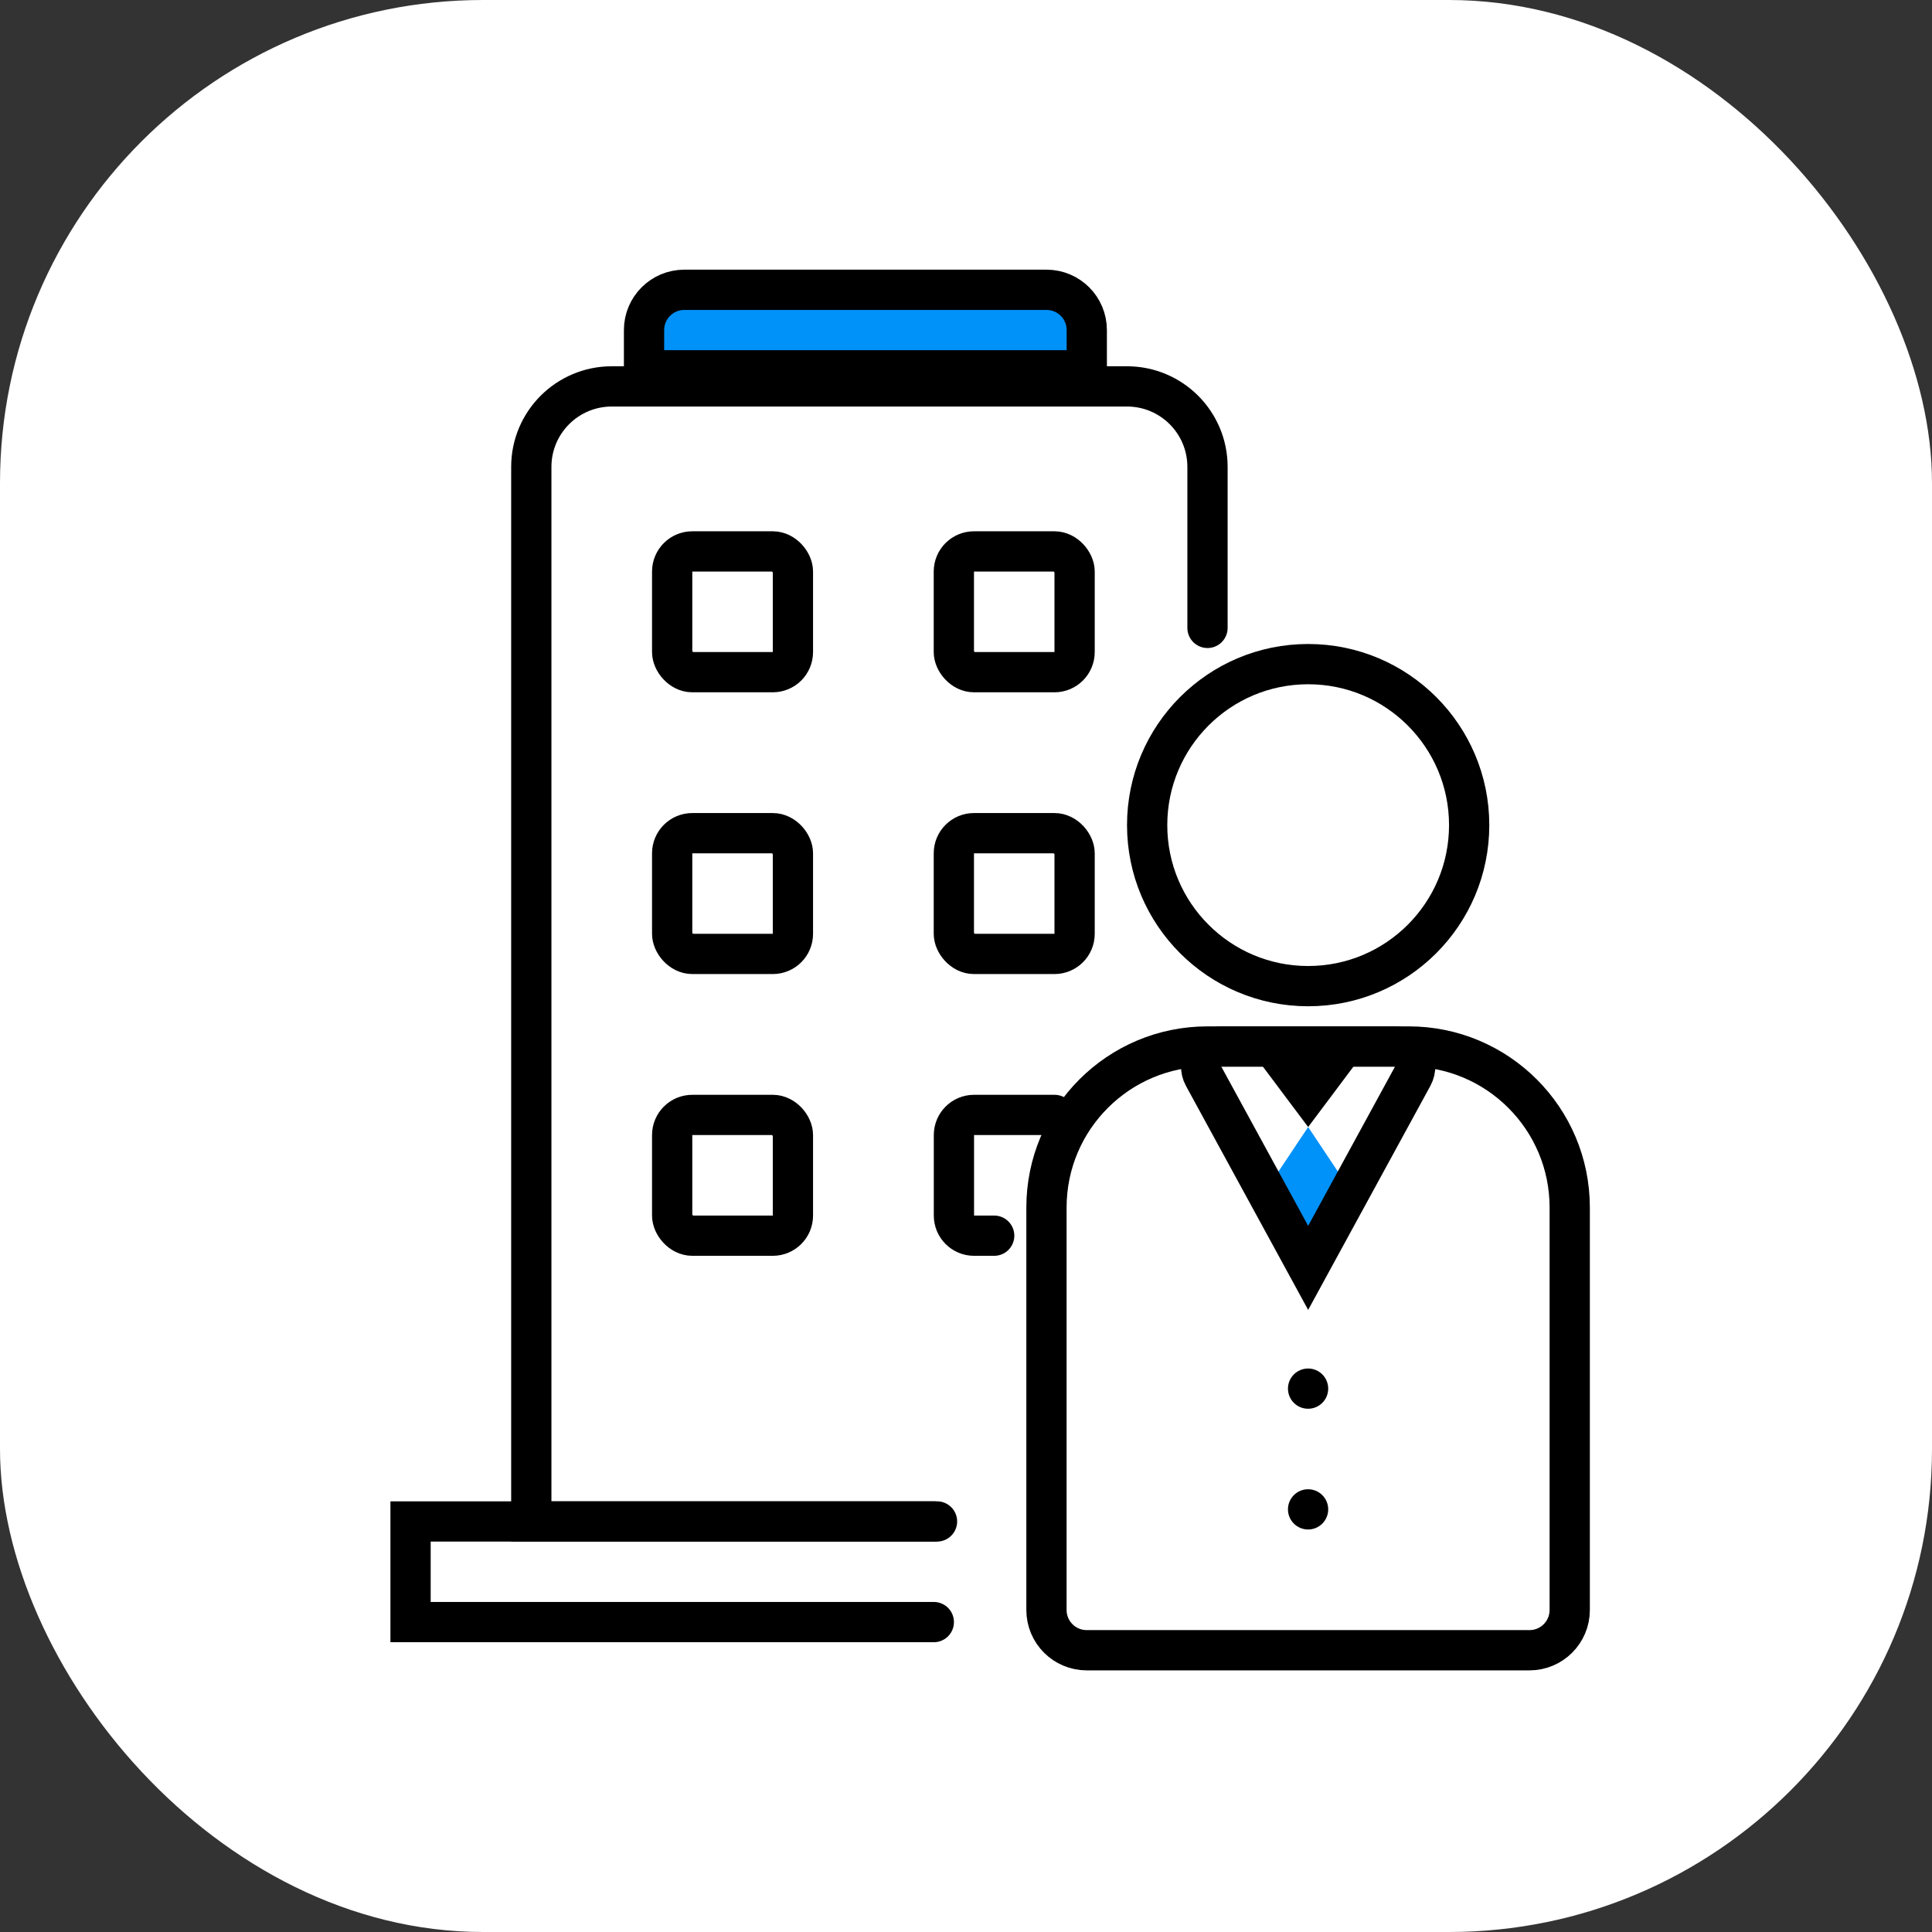 <svg width="80" height="80" viewBox="0 0 80 80" fill="none" xmlns="http://www.w3.org/2000/svg">
<rect x="0" y="0" width="80" height="80" fill="#333333" stroke="none"/>
<rect width="80" height="80" rx="20" fill="white"/>
<circle cx="54.168" cy="34.167" r="6.667" stroke="black" stroke-width="1.667"/>
<path d="M43.332 50C43.332 46.318 46.317 43.333 49.999 43.333H58.332C62.014 43.333 64.999 46.318 64.999 50V66.667C64.999 67.587 64.252 68.333 63.332 68.333H44.999C44.078 68.333 43.332 67.587 43.332 66.667V50Z" stroke="black" stroke-width="1.667"/>
<path d="M38.8 63H22V19.333C22 17.492 23.492 16 25.333 16H46.667C48.508 16 50 17.492 50 19.333V26" stroke="black" stroke-width="1.667" stroke-linecap="round"/>
<circle cx="54.165" cy="57.5" r="0.833" fill="black"/>
<circle cx="54.165" cy="62.5" r="0.833" fill="black"/>
<path fill-rule="evenodd" clip-rule="evenodd" d="M54.168 46.667L56.668 43.333H51.668L54.168 46.667Z" fill="black"/>
<path d="M54.168 46.667L52.745 48.802C52.592 49.03 52.562 49.319 52.664 49.574L54.168 53.333L55.672 49.574C55.774 49.319 55.744 49.03 55.592 48.802L54.168 46.667Z" fill="#0091F9"/>
<path d="M54.168 52.5L49.84 44.566C49.537 44.01 49.939 43.333 50.572 43.333H54.168H57.764C58.397 43.333 58.799 44.01 58.496 44.566L54.168 52.5Z" stroke="black" stroke-width="1.667" stroke-linecap="round"/>
<path d="M26.668 13.667C26.668 12.746 27.414 12 28.335 12H43.335C44.255 12 45.001 12.746 45.001 13.667V15.333H26.668V13.667Z" fill="#0091F9" stroke="black" stroke-width="1.667"/>
<path d="M38.667 63H17V67.167H38.667" stroke="black" stroke-width="1.667" stroke-linecap="round"/>
<rect x="27.833" y="22.833" width="5" height="5" rx="0.833" stroke="black" stroke-width="1.667"/>
<rect x="39.497" y="22.833" width="5" height="5" rx="0.833" stroke="black" stroke-width="1.667"/>
<rect x="27.833" y="34.5" width="5" height="5" rx="0.833" stroke="black" stroke-width="1.667"/>
<rect x="27.833" y="46.167" width="5" height="5" rx="0.833" stroke="black" stroke-width="1.667"/>
<path d="M43.667 46.167H40.333C39.873 46.167 39.5 46.54 39.5 47V50.333C39.5 50.794 39.873 51.167 40.333 51.167H41.167" stroke="black" stroke-width="1.667" stroke-linecap="round"/>
<rect x="39.497" y="34.5" width="5" height="5" rx="0.833" stroke="black" stroke-width="1.667"/>
</svg>
